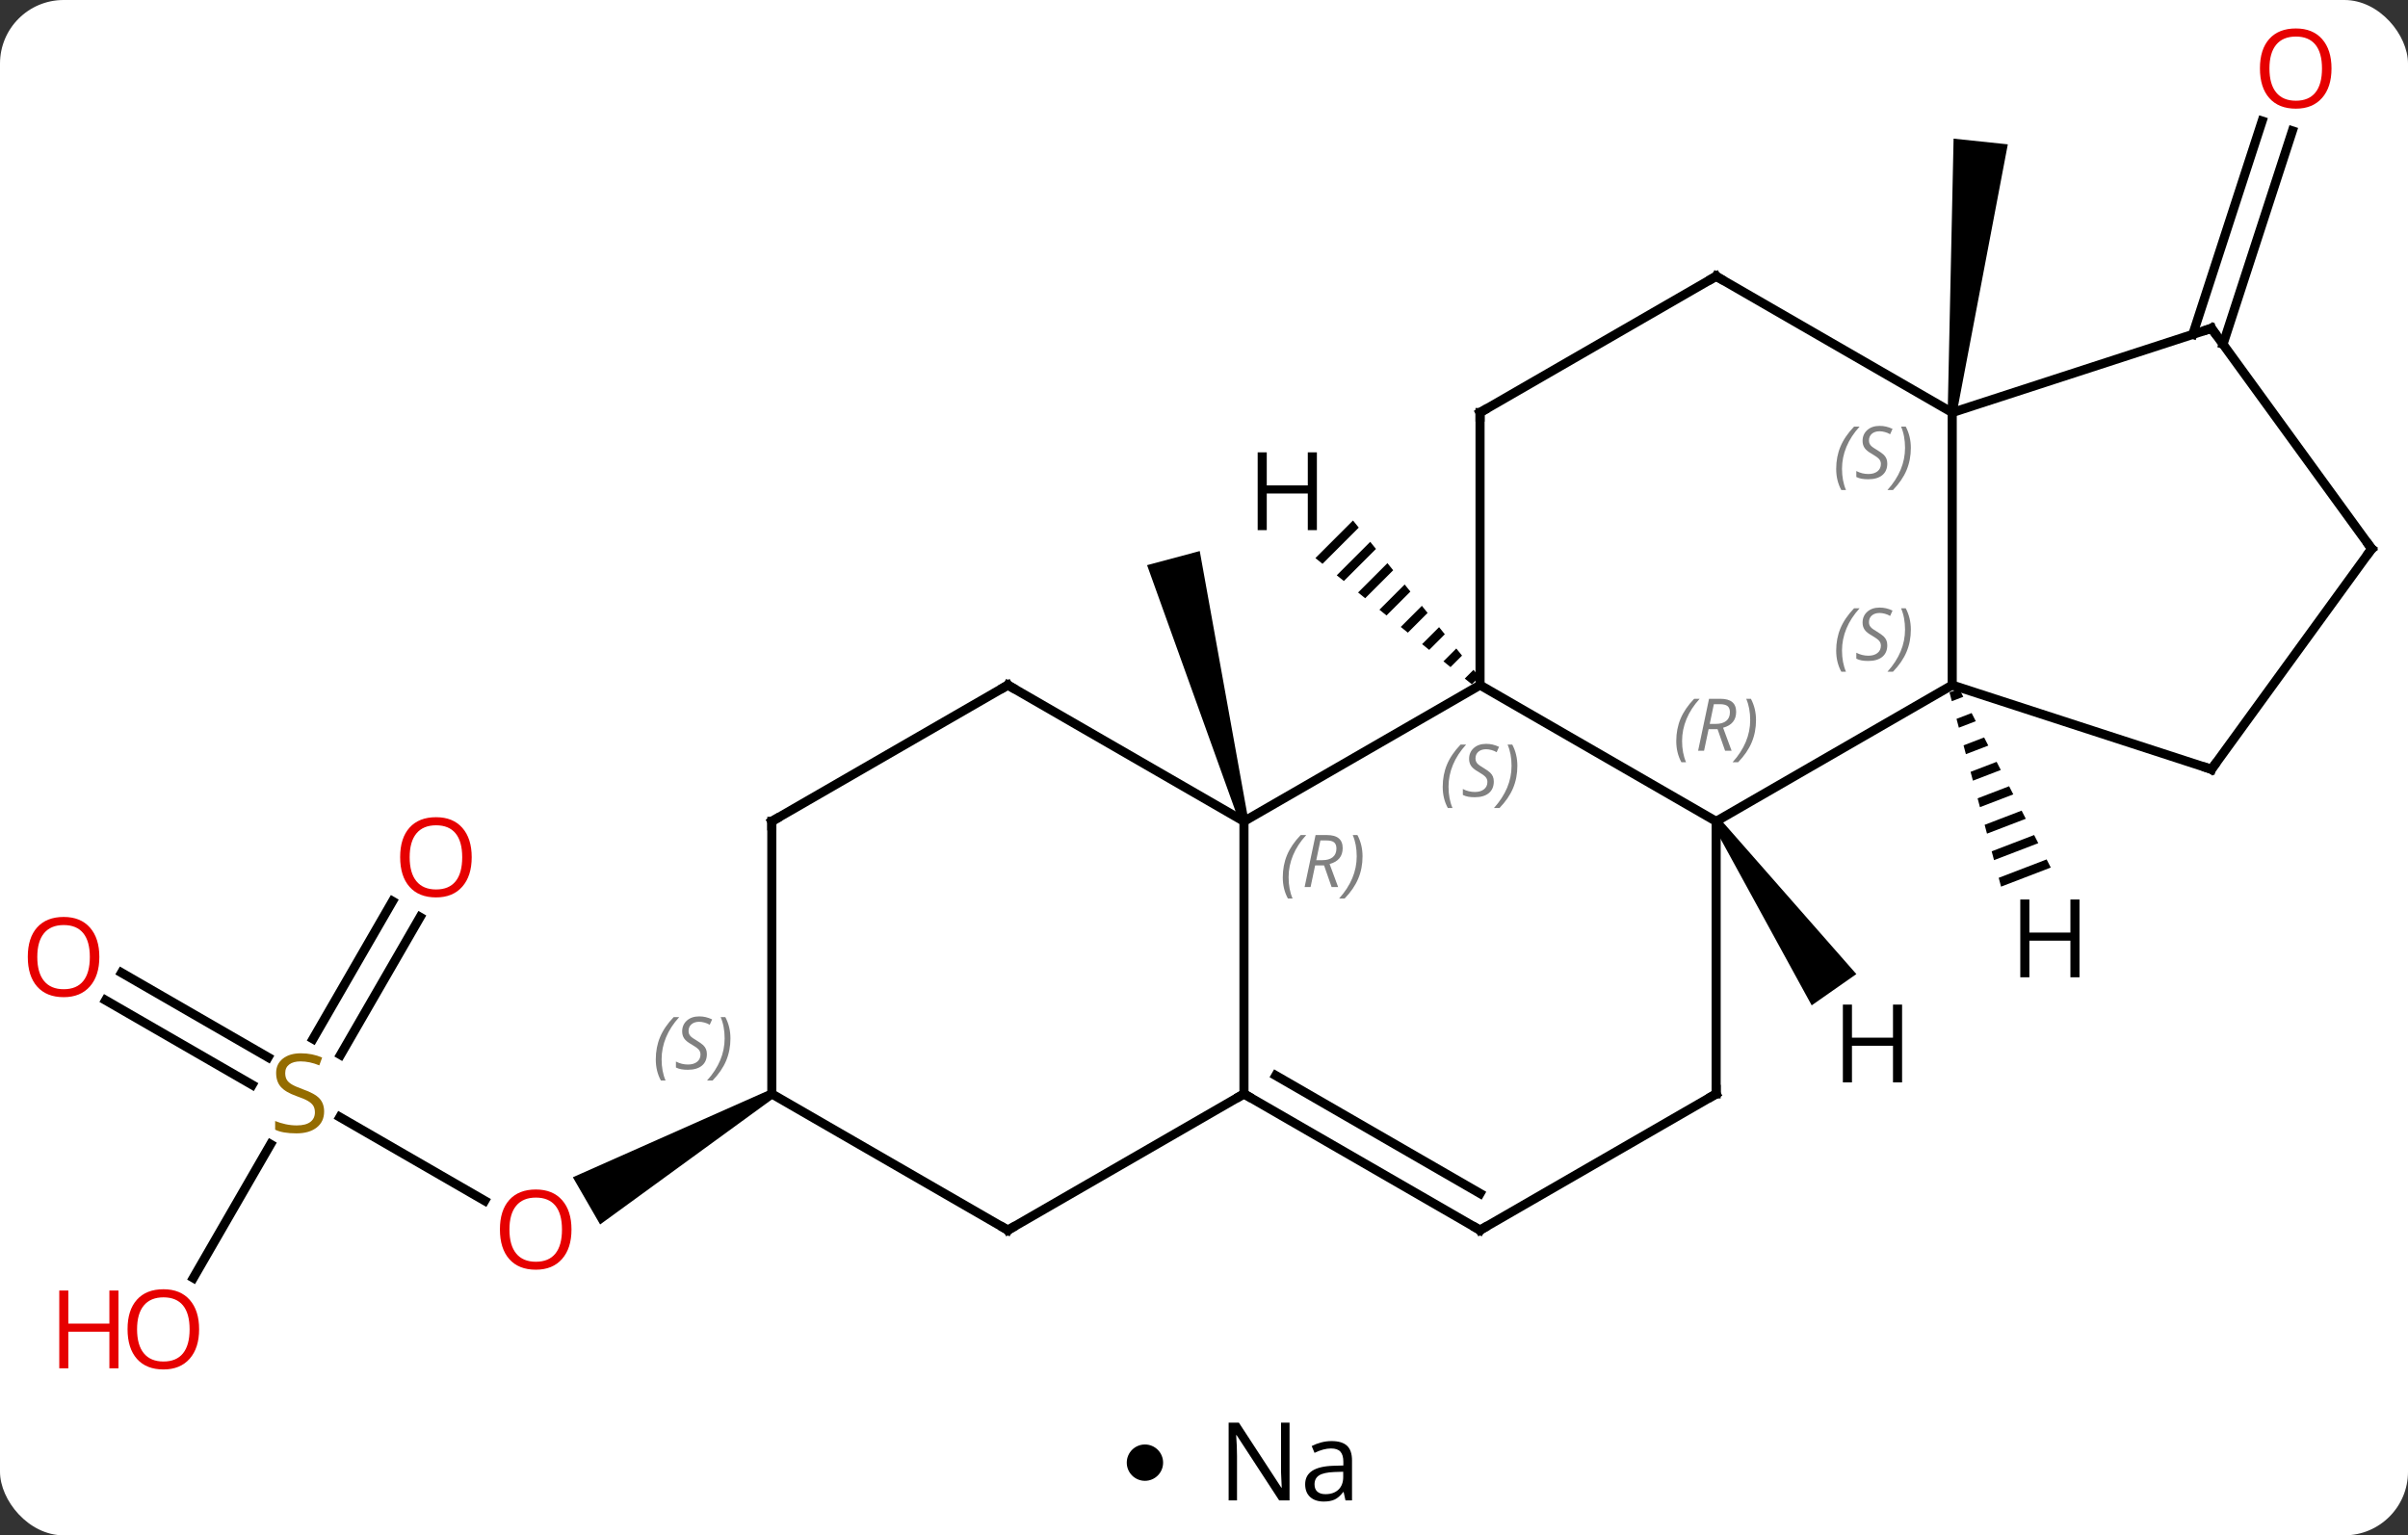 <svg width="265" viewBox="0 0 265 169" style="fill-opacity:1; color-rendering:auto; color-interpolation:auto; text-rendering:auto; stroke:black; stroke-linecap:square; stroke-miterlimit:10; shape-rendering:auto; stroke-opacity:1; fill:black; stroke-dasharray:none; font-weight:normal; stroke-width:1; font-family:'Open Sans'; font-style:normal; stroke-linejoin:miter; font-size:12; stroke-dashoffset:0; image-rendering:auto;" height="169" class="cas-substance-image" xmlns:xlink="http://www.w3.org/1999/xlink" xmlns="http://www.w3.org/2000/svg"><rect x="0" y="0" width="265" height="169" fill="#333333" stroke="none"/><svg class="cas-substance-single-component"><rect y="0" x="0" width="265" stroke="none" ry="7" rx="7" height="169" fill="white" class="cas-substance-group"/><svg y="0" x="0" width="265" viewBox="0 0 265 154" style="fill:black;" height="154" class="cas-substance-single-component-image"><svg><g><g transform="translate(134,77)" style="text-rendering:geometricPrecision; color-rendering:optimizeQuality; color-interpolation:linearRGB; stroke-linecap:butt; image-rendering:optimizeQuality;"><path style="stroke:none;" d="M3.381 13.281 L2.415 13.539 L-7.764 -14.791 L-1.968 -16.343 Z"/><path style="stroke:none;" d="M81.338 -31.538 L80.344 -31.642 L80.992 -61.739 L86.96 -61.111 Z"/><line y2="-40.191" y1="-63.677" x2="107.314" x1="114.947" style="fill:none;"/><line y2="-39.11" y1="-62.595" x2="110.642" x1="118.276" style="fill:none;"/><line y2="45.966" y1="55.169" x2="-96.598" x1="-80.659" style="fill:none;"/><path style="stroke:none;" d="M-49.312 42.977 L-48.812 43.843 L-67.957 57.782 L-70.957 52.586 Z"/><line y2="30.073" y1="39.383" x2="-120.625" x1="-104.499" style="fill:none;"/><line y2="33.104" y1="42.414" x2="-122.375" x1="-106.249" style="fill:none;"/><line y2="23.953" y1="39.108" x2="-87.77" x1="-96.521" style="fill:none;"/><line y2="22.203" y1="37.358" x2="-90.802" x1="-99.552" style="fill:none;"/><line y2="63.668" y1="48.954" x2="-112.722" x1="-104.226" style="fill:none;"/><line y2="13.41" y1="-1.59" x2="54.861" x1="28.878" style="fill:none;"/><line y2="13.41" y1="-1.59" x2="2.898" x1="28.878" style="fill:none;"/><line y2="-31.59" y1="-1.59" x2="28.878" x1="28.878" style="fill:none;"/><line y2="-1.59" y1="13.41" x2="80.841" x1="54.861" style="fill:none;"/><line y2="43.41" y1="13.41" x2="54.861" x1="54.861" style="fill:none;"/><line y2="43.41" y1="13.41" x2="2.898" x1="2.898" style="fill:none;"/><line y2="-1.59" y1="13.41" x2="-23.082" x1="2.898" style="fill:none;"/><line y2="-46.59" y1="-31.59" x2="54.861" x1="28.878" style="fill:none;"/><line y2="-31.59" y1="-1.59" x2="80.841" x1="80.841" style="fill:none;"/><line y2="7.68" y1="-1.59" x2="109.371" x1="80.841" style="fill:none;"/><line y2="58.41" y1="43.41" x2="28.878" x1="54.861" style="fill:none;"/><line y2="58.41" y1="43.41" x2="28.878" x1="2.898" style="fill:none;"/><line y2="54.368" y1="41.389" x2="28.878" x1="6.398" style="fill:none;"/><line y2="58.41" y1="43.41" x2="-23.082" x1="2.898" style="fill:none;"/><line y2="13.41" y1="-1.59" x2="-49.062" x1="-23.082" style="fill:none;"/><line y2="-31.59" y1="-46.59" x2="80.841" x1="54.861" style="fill:none;"/><line y2="-40.86" y1="-31.59" x2="109.371" x1="80.841" style="fill:none;"/><line y2="-16.59" y1="7.68" x2="127.005" x1="109.371" style="fill:none;"/><line y2="43.41" y1="58.41" x2="-49.062" x1="-23.082" style="fill:none;"/><line y2="43.41" y1="13.41" x2="-49.062" x1="-49.062" style="fill:none;"/><line y2="-16.59" y1="-40.86" x2="127.005" x1="109.371" style="fill:none;"/><path style="stroke:none;" d="M14.898 -19.707 L10.761 -15.57 L10.761 -15.57 L11.543 -14.938 L11.543 -14.938 L15.53 -18.925 L14.898 -19.707 ZM16.793 -17.359 L13.109 -13.675 L13.109 -13.675 L13.891 -13.044 L13.891 -13.044 L17.424 -16.577 L16.793 -17.359 ZM18.687 -15.011 L15.457 -11.781 L15.457 -11.781 L16.239 -11.149 L19.319 -14.229 L18.687 -15.011 ZM20.582 -12.663 L17.805 -9.886 L18.587 -9.255 L21.213 -11.881 L21.213 -11.881 L20.582 -12.663 ZM22.477 -10.315 L20.153 -7.992 L20.153 -7.992 L20.935 -7.36 L20.935 -7.36 L23.108 -9.533 L22.477 -10.315 ZM24.371 -7.967 L22.501 -6.097 L22.501 -6.097 L23.284 -5.465 L23.284 -5.465 L25.003 -7.184 L24.371 -7.967 ZM26.266 -5.619 L24.849 -4.202 L25.631 -3.571 L26.897 -4.837 L26.266 -5.619 ZM28.16 -3.271 L27.197 -2.308 L27.98 -1.676 L28.792 -2.489 L28.16 -3.271 Z"/><path style="stroke:none;" d="M54.451 13.697 L55.271 13.123 L70.292 30.221 L65.377 33.662 Z"/><path style="stroke:none;" d="M81.601 -1.196 L80.539 -0.789 L80.797 0.183 L82.06 -0.301 L81.601 -1.196 ZM82.977 1.489 L81.314 2.128 L81.572 3.1 L83.435 2.384 L82.977 1.489 ZM84.352 4.174 L82.088 5.044 L82.346 6.016 L84.811 5.069 L84.352 4.174 ZM85.728 6.859 L82.862 7.96 L83.12 8.932 L86.186 7.754 L86.186 7.754 L85.728 6.859 ZM87.103 9.544 L83.636 10.876 L83.894 11.848 L87.562 10.439 L87.103 9.544 ZM88.479 12.229 L84.41 13.792 L84.668 14.764 L88.938 13.124 L88.479 12.229 ZM89.855 14.915 L85.184 16.708 L85.442 17.68 L90.313 15.81 L89.855 14.915 ZM91.23 17.6 L85.958 19.624 L85.958 19.624 L86.216 20.596 L91.689 18.495 L91.689 18.495 L91.23 17.6 Z"/></g><g transform="translate(134,77)" style="fill:rgb(230,0,0); text-rendering:geometricPrecision; color-rendering:optimizeQuality; image-rendering:optimizeQuality; font-family:'Open Sans'; stroke:rgb(230,0,0); color-interpolation:linearRGB;"><path style="stroke:none;" d="M122.582 -69.46 Q122.582 -67.398 121.542 -66.218 Q120.503 -65.038 118.66 -65.038 Q116.769 -65.038 115.738 -66.203 Q114.707 -67.367 114.707 -69.476 Q114.707 -71.57 115.738 -72.718 Q116.769 -73.867 118.66 -73.867 Q120.519 -73.867 121.55 -72.695 Q122.582 -71.523 122.582 -69.46 ZM115.753 -69.46 Q115.753 -67.726 116.496 -66.82 Q117.238 -65.913 118.66 -65.913 Q120.082 -65.913 120.808 -66.812 Q121.535 -67.71 121.535 -69.46 Q121.535 -71.195 120.808 -72.085 Q120.082 -72.976 118.66 -72.976 Q117.238 -72.976 116.496 -72.078 Q115.753 -71.179 115.753 -69.46 Z"/><path style="stroke:none;" d="M-71.108 58.34 Q-71.108 60.402 -72.147 61.582 Q-73.186 62.762 -75.029 62.762 Q-76.92 62.762 -77.951 61.597 Q-78.983 60.433 -78.983 58.324 Q-78.983 56.23 -77.951 55.082 Q-76.92 53.933 -75.029 53.933 Q-73.17 53.933 -72.139 55.105 Q-71.108 56.277 -71.108 58.34 ZM-77.936 58.34 Q-77.936 60.074 -77.193 60.98 Q-76.451 61.887 -75.029 61.887 Q-73.608 61.887 -72.881 60.988 Q-72.154 60.09 -72.154 58.34 Q-72.154 56.605 -72.881 55.715 Q-73.608 54.824 -75.029 54.824 Q-76.451 54.824 -77.193 55.722 Q-77.936 56.621 -77.936 58.34 Z"/><path style="fill:rgb(148,108,0); stroke:none;" d="M-98.33 45.347 Q-98.33 46.472 -99.15 47.113 Q-99.97 47.754 -101.377 47.754 Q-102.908 47.754 -103.72 47.347 L-103.72 46.394 Q-103.189 46.613 -102.572 46.746 Q-101.955 46.879 -101.345 46.879 Q-100.345 46.879 -99.845 46.496 Q-99.345 46.113 -99.345 45.441 Q-99.345 45.004 -99.525 44.715 Q-99.705 44.426 -100.119 44.183 Q-100.533 43.941 -101.392 43.644 Q-102.58 43.222 -103.095 42.637 Q-103.611 42.051 -103.611 41.097 Q-103.611 40.113 -102.869 39.527 Q-102.127 38.941 -100.892 38.941 Q-99.627 38.941 -98.548 39.41 L-98.861 40.269 Q-99.923 39.832 -100.923 39.832 Q-101.72 39.832 -102.166 40.168 Q-102.611 40.504 -102.611 41.113 Q-102.611 41.551 -102.447 41.84 Q-102.283 42.129 -101.892 42.363 Q-101.502 42.597 -100.689 42.894 Q-99.345 43.363 -98.838 43.918 Q-98.33 44.472 -98.33 45.347 Z"/><path style="stroke:none;" d="M-123.067 28.34 Q-123.067 30.402 -124.107 31.582 Q-125.146 32.762 -126.989 32.762 Q-128.88 32.762 -129.911 31.598 Q-130.942 30.433 -130.942 28.324 Q-130.942 26.23 -129.911 25.082 Q-128.88 23.933 -126.989 23.933 Q-125.13 23.933 -124.099 25.105 Q-123.067 26.277 -123.067 28.34 ZM-129.896 28.34 Q-129.896 30.074 -129.153 30.98 Q-128.411 31.887 -126.989 31.887 Q-125.567 31.887 -124.841 30.988 Q-124.114 30.09 -124.114 28.34 Q-124.114 26.605 -124.841 25.715 Q-125.567 24.824 -126.989 24.824 Q-128.411 24.824 -129.153 25.723 Q-129.896 26.621 -129.896 28.34 Z"/><path style="stroke:none;" d="M-82.088 17.36 Q-82.088 19.422 -83.127 20.602 Q-84.166 21.782 -86.009 21.782 Q-87.9 21.782 -88.931 20.617 Q-89.963 19.453 -89.963 17.344 Q-89.963 15.25 -88.931 14.102 Q-87.9 12.953 -86.009 12.953 Q-84.15 12.953 -83.119 14.125 Q-82.088 15.297 -82.088 17.36 ZM-88.916 17.36 Q-88.916 19.094 -88.173 20 Q-87.431 20.907 -86.009 20.907 Q-84.588 20.907 -83.861 20.008 Q-83.134 19.11 -83.134 17.36 Q-83.134 15.625 -83.861 14.735 Q-84.588 13.844 -86.009 13.844 Q-87.431 13.844 -88.173 14.742 Q-88.916 15.641 -88.916 17.36 Z"/><path style="stroke:none;" d="M-112.088 69.32 Q-112.088 71.382 -113.127 72.562 Q-114.166 73.742 -116.009 73.742 Q-117.9 73.742 -118.931 72.578 Q-119.963 71.413 -119.963 69.304 Q-119.963 67.21 -118.931 66.062 Q-117.9 64.913 -116.009 64.913 Q-114.15 64.913 -113.119 66.085 Q-112.088 67.257 -112.088 69.32 ZM-118.916 69.32 Q-118.916 71.054 -118.173 71.96 Q-117.431 72.867 -116.009 72.867 Q-114.588 72.867 -113.861 71.968 Q-113.134 71.07 -113.134 69.32 Q-113.134 67.585 -113.861 66.695 Q-114.588 65.804 -116.009 65.804 Q-117.431 65.804 -118.173 66.703 Q-118.916 67.601 -118.916 69.32 Z"/><path style="stroke:none;" d="M-120.963 73.617 L-121.963 73.617 L-121.963 69.585 L-126.478 69.585 L-126.478 73.617 L-127.478 73.617 L-127.478 65.054 L-126.478 65.054 L-126.478 68.695 L-121.963 68.695 L-121.963 65.054 L-120.963 65.054 L-120.963 73.617 Z"/></g><g transform="translate(134,77)" style="font-size:8.4px; fill:gray; text-rendering:geometricPrecision; image-rendering:optimizeQuality; color-rendering:optimizeQuality; font-family:'Open Sans'; font-style:italic; stroke:gray; color-interpolation:linearRGB;"><path style="stroke:none;" d="M24.77 9.613 Q24.77 8.285 25.238 7.16 Q25.707 6.035 26.738 4.957 L27.348 4.957 Q26.379 6.019 25.895 7.191 Q25.41 8.363 25.41 9.598 Q25.41 10.926 25.848 11.941 L25.332 11.941 Q24.77 10.91 24.77 9.613 ZM30.392 9.019 Q30.392 9.848 29.845 10.301 Q29.299 10.754 28.299 10.754 Q27.892 10.754 27.58 10.699 Q27.267 10.644 26.986 10.504 L26.986 9.848 Q27.611 10.176 28.314 10.176 Q28.939 10.176 29.314 9.879 Q29.689 9.582 29.689 9.066 Q29.689 8.754 29.486 8.527 Q29.283 8.301 28.72 7.973 Q28.127 7.644 27.9 7.316 Q27.674 6.988 27.674 6.535 Q27.674 5.801 28.189 5.34 Q28.705 4.879 29.549 4.879 Q29.924 4.879 30.259 4.957 Q30.595 5.035 30.97 5.207 L30.705 5.801 Q30.455 5.644 30.134 5.558 Q29.814 5.473 29.549 5.473 Q29.017 5.473 28.697 5.746 Q28.377 6.019 28.377 6.488 Q28.377 6.691 28.447 6.84 Q28.517 6.988 28.658 7.121 Q28.799 7.254 29.22 7.504 Q29.783 7.848 29.986 8.043 Q30.189 8.238 30.291 8.473 Q30.392 8.707 30.392 9.019 ZM32.987 7.301 Q32.987 8.629 32.51 9.762 Q32.034 10.894 31.018 11.941 L30.409 11.941 Q32.346 9.785 32.346 7.301 Q32.346 5.973 31.909 4.957 L32.424 4.957 Q32.987 6.019 32.987 7.301 Z"/><path style="stroke:none;" d="M50.472 4.574 Q50.472 3.246 50.941 2.121 Q51.41 0.996 52.441 -0.082 L53.05 -0.082 Q52.081 0.98 51.597 2.152 Q51.113 3.324 51.113 4.558 Q51.113 5.887 51.55 6.902 L51.035 6.902 Q50.472 5.871 50.472 4.574 ZM54.032 3.262 L53.532 5.637 L52.876 5.637 L54.079 -0.082 L55.329 -0.082 Q57.063 -0.082 57.063 1.355 Q57.063 2.715 55.626 3.105 L56.563 5.637 L55.845 5.637 L55.017 3.262 L54.032 3.262 ZM54.61 0.512 Q54.22 2.433 54.157 2.683 L54.813 2.683 Q55.563 2.683 55.97 2.355 Q56.376 2.027 56.376 1.402 Q56.376 0.933 56.118 0.723 Q55.86 0.512 55.267 0.512 L54.61 0.512 ZM59.249 2.262 Q59.249 3.59 58.773 4.723 Q58.296 5.855 57.281 6.902 L56.671 6.902 Q58.609 4.746 58.609 2.262 Q58.609 0.933 58.171 -0.082 L58.687 -0.082 Q59.249 0.98 59.249 2.262 Z"/><path style="stroke:none;" d="M7.17 19.574 Q7.17 18.246 7.638 17.121 Q8.107 15.996 9.138 14.918 L9.748 14.918 Q8.779 15.98 8.295 17.152 Q7.81 18.324 7.81 19.558 Q7.81 20.887 8.248 21.902 L7.732 21.902 Q7.17 20.871 7.17 19.574 ZM10.73 18.262 L10.23 20.637 L9.573 20.637 L10.777 14.918 L12.027 14.918 Q13.761 14.918 13.761 16.355 Q13.761 17.715 12.323 18.105 L13.261 20.637 L12.542 20.637 L11.714 18.262 L10.73 18.262 ZM11.308 15.511 Q10.917 17.433 10.855 17.683 L11.511 17.683 Q12.261 17.683 12.667 17.355 Q13.073 17.027 13.073 16.402 Q13.073 15.933 12.816 15.722 Q12.558 15.511 11.964 15.511 L11.308 15.511 ZM15.947 17.262 Q15.947 18.59 15.47 19.722 Q14.994 20.855 13.978 21.902 L13.369 21.902 Q15.306 19.746 15.306 17.262 Q15.306 15.933 14.869 14.918 L15.384 14.918 Q15.947 15.98 15.947 17.262 Z"/></g><g transform="translate(134,77)" style="stroke-linecap:butt; font-size:8.4px; text-rendering:geometricPrecision; image-rendering:optimizeQuality; color-rendering:optimizeQuality; font-family:'Open Sans'; font-style:italic; color-interpolation:linearRGB; stroke-miterlimit:5;"><path style="fill:none;" d="M28.878 -31.09 L28.878 -31.59 L29.311 -31.84"/><path style="fill:gray; stroke:none;" d="M68.072 -5.387 Q68.072 -6.715 68.541 -7.84 Q69.01 -8.965 70.041 -10.043 L70.65 -10.043 Q69.682 -8.981 69.197 -7.809 Q68.713 -6.637 68.713 -5.402 Q68.713 -4.074 69.15 -3.059 L68.635 -3.059 Q68.072 -4.09 68.072 -5.387 ZM73.695 -5.981 Q73.695 -5.152 73.148 -4.699 Q72.601 -4.246 71.601 -4.246 Q71.195 -4.246 70.882 -4.301 Q70.57 -4.356 70.288 -4.496 L70.288 -5.152 Q70.913 -4.824 71.617 -4.824 Q72.242 -4.824 72.617 -5.121 Q72.992 -5.418 72.992 -5.934 Q72.992 -6.246 72.788 -6.473 Q72.585 -6.699 72.023 -7.027 Q71.429 -7.356 71.203 -7.684 Q70.976 -8.012 70.976 -8.465 Q70.976 -9.199 71.492 -9.66 Q72.007 -10.121 72.851 -10.121 Q73.226 -10.121 73.562 -10.043 Q73.898 -9.965 74.273 -9.793 L74.007 -9.199 Q73.757 -9.356 73.437 -9.441 Q73.117 -9.527 72.851 -9.527 Q72.32 -9.527 71.999 -9.254 Q71.679 -8.981 71.679 -8.512 Q71.679 -8.309 71.749 -8.16 Q71.82 -8.012 71.96 -7.879 Q72.101 -7.746 72.523 -7.496 Q73.085 -7.152 73.288 -6.957 Q73.492 -6.762 73.593 -6.527 Q73.695 -6.293 73.695 -5.981 ZM76.289 -7.699 Q76.289 -6.371 75.813 -5.238 Q75.336 -4.106 74.32 -3.059 L73.711 -3.059 Q75.649 -5.215 75.649 -7.699 Q75.649 -9.027 75.211 -10.043 L75.727 -10.043 Q76.289 -8.981 76.289 -7.699 Z"/><path style="fill:none;" d="M54.861 42.91 L54.861 43.41 L54.428 43.66"/><path style="fill:none;" d="M3.331 43.66 L2.898 43.41 L2.465 43.66"/><path style="fill:none;" d="M-22.649 -1.34 L-23.082 -1.59 L-23.515 -1.34"/><path style="fill:none;" d="M54.428 -46.34 L54.861 -46.59 L55.294 -46.34"/><path style="fill:gray; stroke:none;" d="M68.072 -25.387 Q68.072 -26.715 68.541 -27.84 Q69.01 -28.965 70.041 -30.043 L70.65 -30.043 Q69.682 -28.981 69.197 -27.809 Q68.713 -26.637 68.713 -25.403 Q68.713 -24.074 69.15 -23.059 L68.635 -23.059 Q68.072 -24.09 68.072 -25.387 ZM73.695 -25.981 Q73.695 -25.153 73.148 -24.699 Q72.601 -24.246 71.601 -24.246 Q71.195 -24.246 70.882 -24.301 Q70.57 -24.356 70.288 -24.496 L70.288 -25.153 Q70.913 -24.824 71.617 -24.824 Q72.242 -24.824 72.617 -25.121 Q72.992 -25.418 72.992 -25.934 Q72.992 -26.246 72.788 -26.473 Q72.585 -26.699 72.023 -27.028 Q71.429 -27.356 71.203 -27.684 Q70.976 -28.012 70.976 -28.465 Q70.976 -29.199 71.492 -29.66 Q72.007 -30.121 72.851 -30.121 Q73.226 -30.121 73.562 -30.043 Q73.898 -29.965 74.273 -29.793 L74.007 -29.199 Q73.757 -29.356 73.437 -29.442 Q73.117 -29.528 72.851 -29.528 Q72.32 -29.528 71.999 -29.254 Q71.679 -28.981 71.679 -28.512 Q71.679 -28.309 71.749 -28.16 Q71.82 -28.012 71.96 -27.879 Q72.101 -27.746 72.523 -27.496 Q73.085 -27.153 73.288 -26.957 Q73.492 -26.762 73.593 -26.528 Q73.695 -26.293 73.695 -25.981 ZM76.289 -27.699 Q76.289 -26.371 75.813 -25.238 Q75.336 -24.106 74.32 -23.059 L73.711 -23.059 Q75.649 -25.215 75.649 -27.699 Q75.649 -29.028 75.211 -30.043 L75.727 -30.043 Q76.289 -28.981 76.289 -27.699 Z"/><path style="fill:none;" d="M108.895 7.526 L109.371 7.68 L109.665 7.276"/><path style="fill:none;" d="M29.311 58.16 L28.878 58.41 L28.445 58.16"/><path style="fill:none;" d="M-22.649 58.16 L-23.082 58.41 L-23.515 58.16"/><path style="fill:none;" d="M-48.629 13.16 L-49.062 13.41 L-49.062 13.91"/><path style="fill:none;" d="M108.895 -40.706 L109.371 -40.86 L109.665 -40.456"/><path style="fill:none;" d="M126.711 -16.186 L127.005 -16.59 L126.711 -16.994"/><path style="fill:gray; stroke:none;" d="M-61.831 39.613 Q-61.831 38.285 -61.362 37.16 Q-60.893 36.035 -59.862 34.957 L-59.253 34.957 Q-60.221 36.02 -60.706 37.191 Q-61.19 38.363 -61.19 39.598 Q-61.19 40.926 -60.753 41.941 L-61.268 41.941 Q-61.831 40.91 -61.831 39.613 ZM-56.208 39.02 Q-56.208 39.848 -56.755 40.301 Q-57.302 40.754 -58.302 40.754 Q-58.708 40.754 -59.021 40.699 Q-59.333 40.645 -59.614 40.504 L-59.614 39.848 Q-58.989 40.176 -58.286 40.176 Q-57.661 40.176 -57.286 39.879 Q-56.911 39.582 -56.911 39.066 Q-56.911 38.754 -57.114 38.527 Q-57.318 38.301 -57.88 37.973 Q-58.474 37.645 -58.7 37.316 Q-58.927 36.988 -58.927 36.535 Q-58.927 35.801 -58.411 35.34 Q-57.896 34.879 -57.052 34.879 Q-56.677 34.879 -56.341 34.957 Q-56.005 35.035 -55.63 35.207 L-55.896 35.801 Q-56.146 35.645 -56.466 35.559 Q-56.786 35.473 -57.052 35.473 Q-57.583 35.473 -57.904 35.746 Q-58.224 36.02 -58.224 36.488 Q-58.224 36.691 -58.154 36.84 Q-58.083 36.988 -57.943 37.121 Q-57.802 37.254 -57.38 37.504 Q-56.818 37.848 -56.614 38.043 Q-56.411 38.238 -56.31 38.473 Q-56.208 38.707 -56.208 39.02 ZM-53.614 37.301 Q-53.614 38.629 -54.09 39.762 Q-54.567 40.895 -55.583 41.941 L-56.192 41.941 Q-54.254 39.785 -54.254 37.301 Q-54.254 35.973 -54.692 34.957 L-54.176 34.957 Q-53.614 36.02 -53.614 37.301 Z"/><path style="stroke:none;" d="M10.923 -18.647 L9.923 -18.647 L9.923 -22.678 L5.407 -22.678 L5.407 -18.647 L4.407 -18.647 L4.407 -27.209 L5.407 -27.209 L5.407 -23.569 L9.923 -23.569 L9.923 -27.209 L10.923 -27.209 L10.923 -18.647 Z"/><path style="stroke:none;" d="M75.324 42.142 L74.324 42.142 L74.324 38.111 L69.808 38.111 L69.808 42.142 L68.808 42.142 L68.808 33.58 L69.808 33.58 L69.808 37.22 L74.324 37.22 L74.324 33.58 L75.324 33.58 L75.324 42.142 Z"/><path style="stroke:none;" d="M94.848 30.574 L93.848 30.574 L93.848 26.543 L89.332 26.543 L89.332 30.574 L88.332 30.574 L88.332 22.012 L89.332 22.012 L89.332 25.652 L93.848 25.652 L93.848 22.012 L94.848 22.012 L94.848 30.574 Z"/></g></g></svg></svg><svg y="154" x="124" class="cas-substance-saf"><svg y="5" x="0" width="4" style="fill:black;" height="4" class="cas-substance-saf-dot"><circle stroke="none" r="2" fill="black" cy="2" cx="2"/></svg><svg y="0" x="8" width="20" style="fill:black;" height="15" class="cas-substance-saf-image"><svg><g><g transform="translate(10,7)" style="text-rendering:geometricPrecision; font-family:'Open Sans'; color-interpolation:linearRGB; color-rendering:optimizeQuality; image-rendering:optimizeQuality;"><path style="stroke:none;" d="M-0.086 4.156 L-1.227 4.156 L-5.914 -3.031 L-5.961 -3.031 Q-5.867 -1.766 -5.867 -0.719 L-5.867 4.156 L-6.789 4.156 L-6.789 -4.406 L-5.664 -4.406 L-0.992 2.75 L-0.945 2.75 Q-0.945 2.594 -0.992 1.734 Q-1.039 0.875 -1.023 0.5 L-1.023 -4.406 L-0.086 -4.406 L-0.086 4.156 ZM6.07 4.156 L5.867 3.234 L5.82 3.234 Q5.352 3.844 4.875 4.062 Q4.398 4.281 3.68 4.281 Q2.727 4.281 2.18 3.781 Q1.633 3.281 1.633 2.375 Q1.633 0.438 4.742 0.344 L5.836 0.312 L5.836 -0.094 Q5.836 -0.844 5.516 -1.203 Q5.195 -1.562 4.477 -1.562 Q3.664 -1.562 2.664 -1.078 L2.352 -1.828 Q2.836 -2.078 3.398 -2.227 Q3.961 -2.375 4.539 -2.375 Q5.68 -2.375 6.234 -1.867 Q6.789 -1.359 6.789 -0.234 L6.789 4.156 L6.07 4.156 ZM3.867 3.469 Q4.773 3.469 5.297 2.969 Q5.82 2.469 5.82 1.578 L5.82 1 L4.836 1.031 Q3.68 1.078 3.172 1.398 Q2.664 1.719 2.664 2.391 Q2.664 2.922 2.977 3.195 Q3.289 3.469 3.867 3.469 Z"/></g></g></svg></svg></svg></svg></svg>